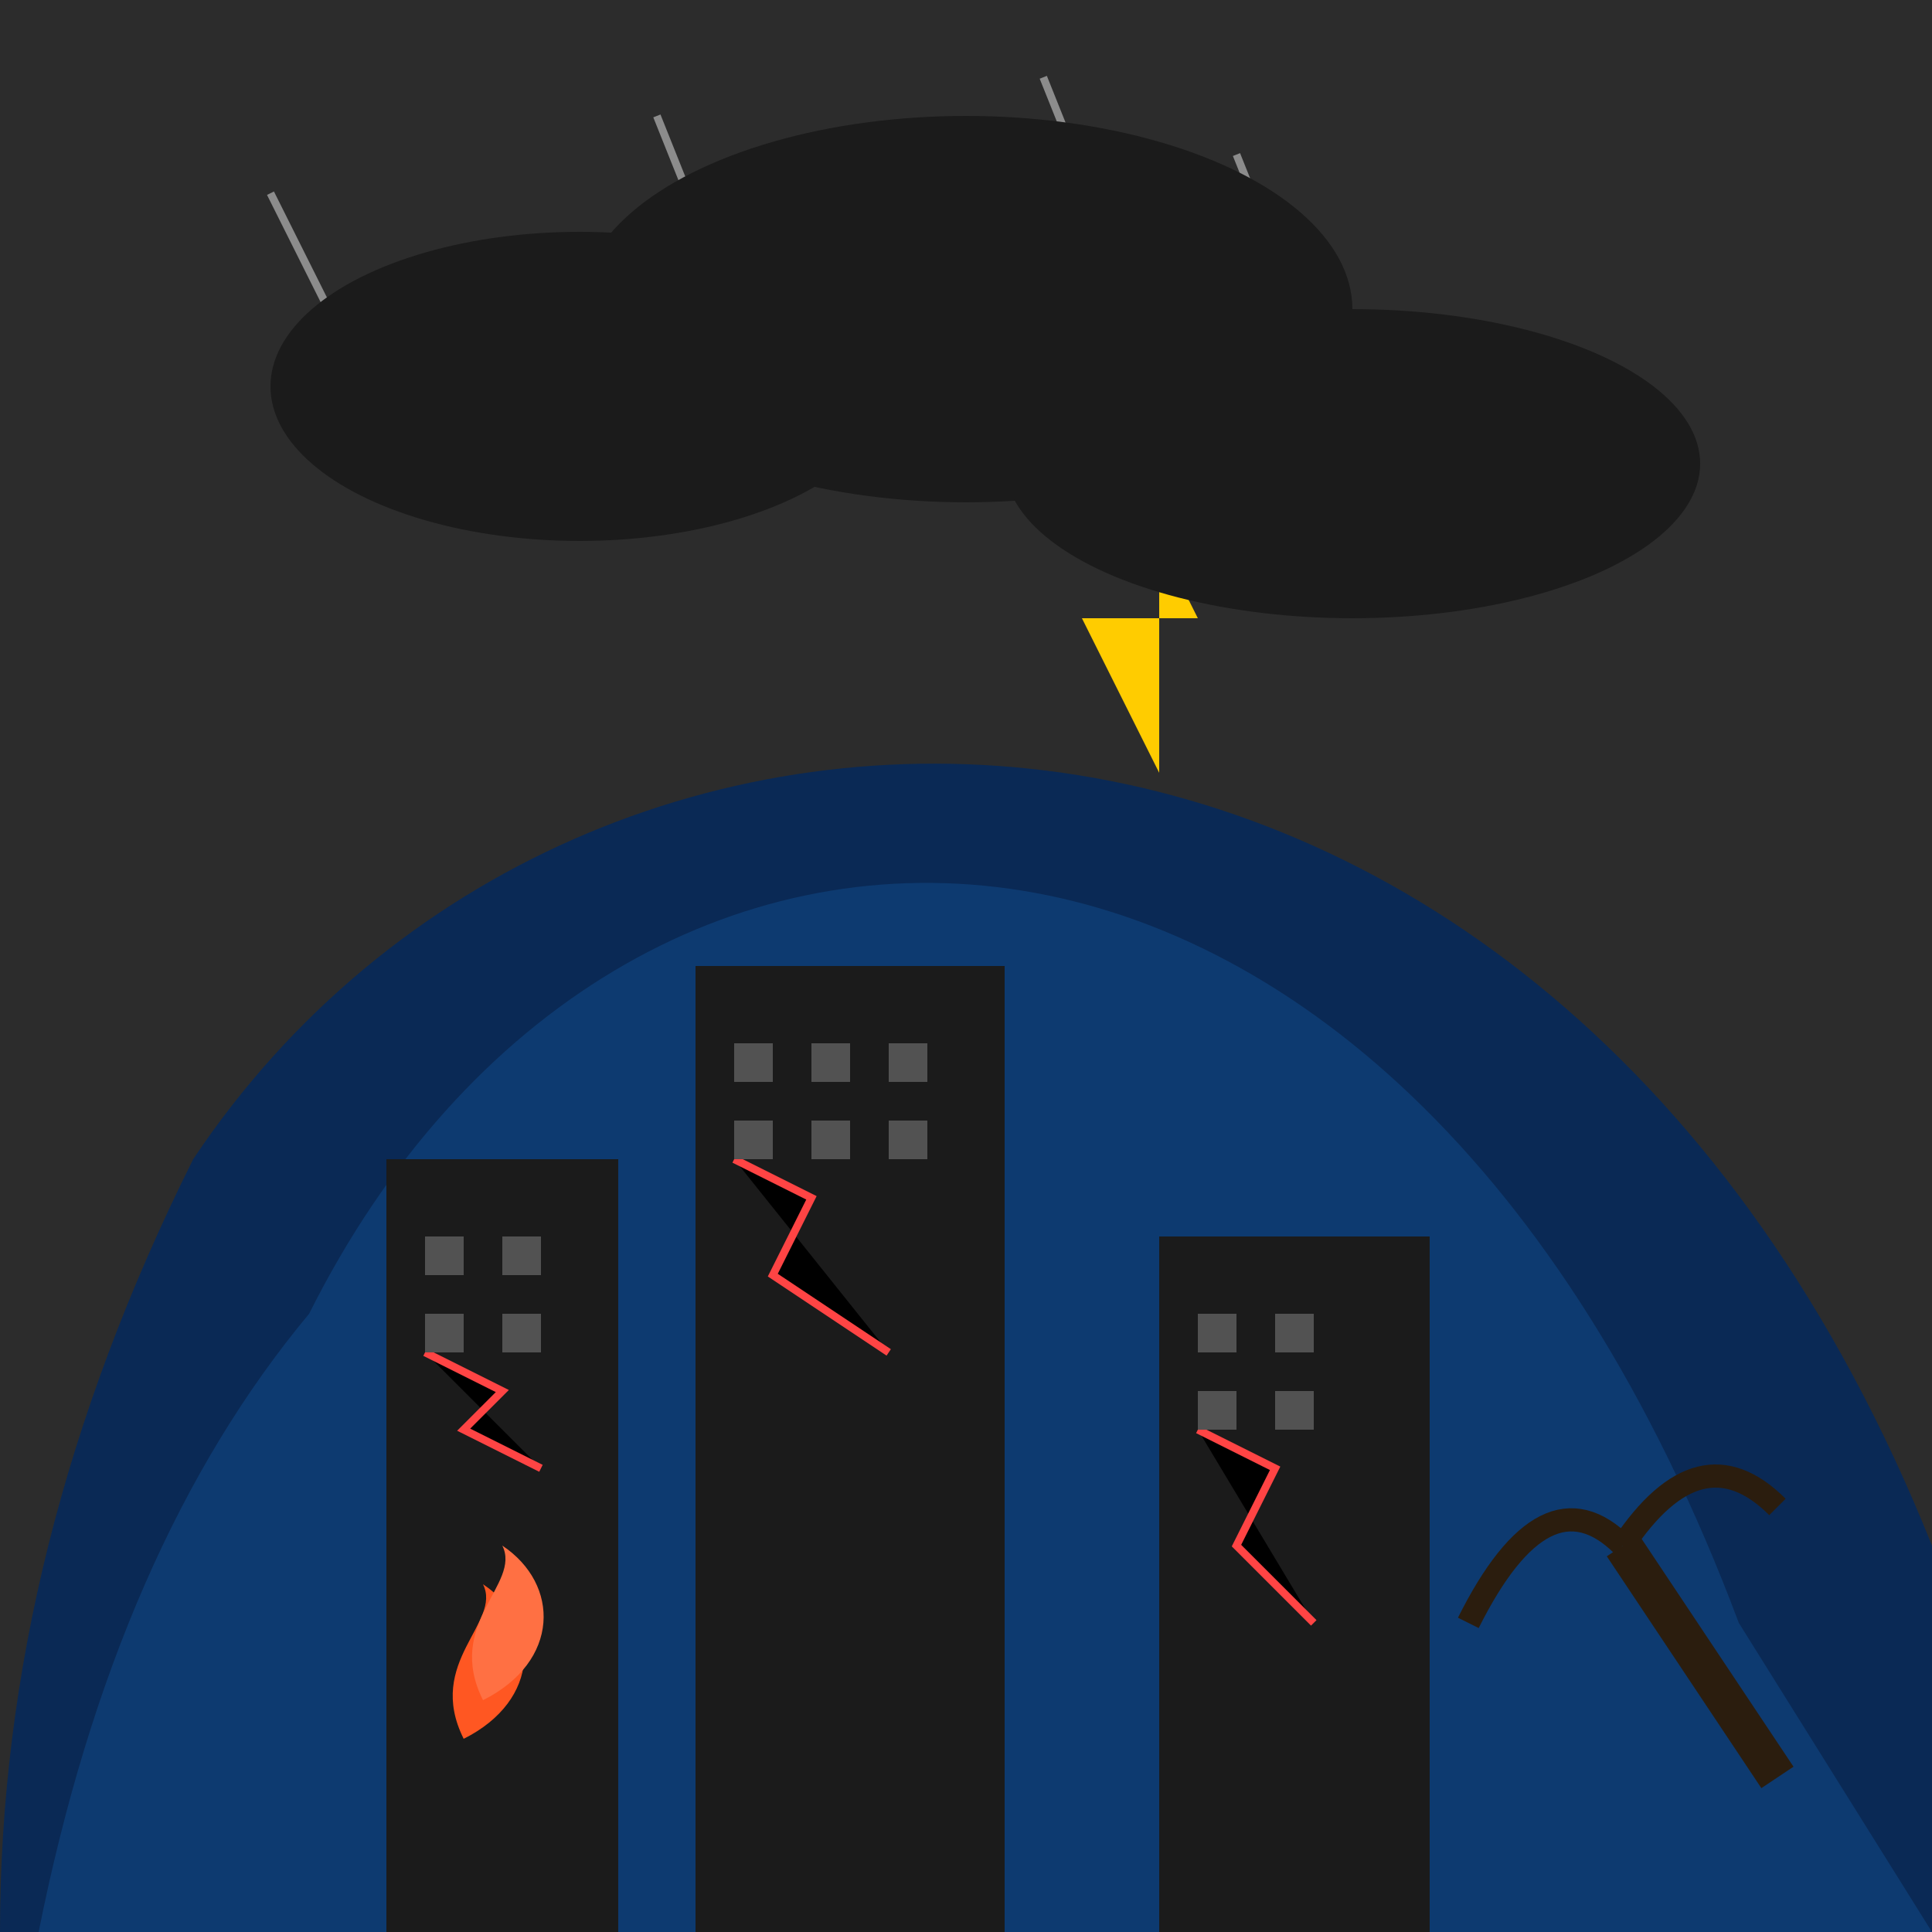<svg xmlns="http://www.w3.org/2000/svg" viewBox="0 0 500 500" width="500" height="500">
  <!-- Background -->
  <rect width="500" height="500" fill="#2c2c2c" />

  <!-- Wave (representing tsunami) -->
  <path d="M500 400 C400 150, 150 150, 50 300 Q0 400, 0 500 L500 500 Z" fill="#0a2955" />

  <!-- Darker wave accent for depth -->
  <path d="M450 420 C360 180, 160 180, 80 340 Q30 400, 10 500 L500 500 Z" fill="#0d3a70" />

  <!-- Rain (representing floods) -->
  <g stroke="#8c8c8c" stroke-width="2">
    <line x1="70" y1="50" x2="90" y2="90" />
    <line x1="120" y1="70" x2="140" y2="110" />
    <line x1="170" y1="30" x2="190" y2="80" />
    <line x1="220" y1="50" x2="240" y2="100" />
    <line x1="270" y1="20" x2="290" y2="70" />
    <line x1="320" y1="40" x2="340" y2="90" />
  </g>

  <!-- Lightning (representing storm danger) -->
  <polygon points="300,80 320,120 290,120 310,160 280,160 300,200" fill="#ffcc00" />

  <!-- Buildings (representing urban areas) -->
  <g fill="#1b1b1b">
    <rect x="100" y="300" width="60" height="200" />
    <rect x="180" y="250" width="80" height="250" />
    <rect x="300" y="320" width="70" height="180" />
  </g>

  <!-- Cracks in buildings -->
  <path d="M110 350 L130 360 L120 370 L140 380" stroke="#ff4444" stroke-width="2" />
  <path d="M190 300 L210 310 L200 330 L230 350" stroke="#ff4444" stroke-width="2" />
  <path d="M310 370 L330 380 L320 400 L340 420" stroke="#ff4444" stroke-width="2" />

  <!-- Building Windows -->
  <g fill="#525252">
    <!-- Left Building -->
    <rect x="110" y="320" width="10" height="10" />
    <rect x="130" y="320" width="10" height="10" />
    <rect x="110" y="340" width="10" height="10" />
    <rect x="130" y="340" width="10" height="10" />

    <!-- Middle Building -->
    <rect x="190" y="270" width="10" height="10" />
    <rect x="210" y="270" width="10" height="10" />
    <rect x="230" y="270" width="10" height="10" />
    <rect x="190" y="290" width="10" height="10" />
    <rect x="210" y="290" width="10" height="10" />
    <rect x="230" y="290" width="10" height="10" />

    <!-- Right Building -->
    <rect x="310" y="340" width="10" height="10" />
    <rect x="330" y="340" width="10" height="10" />
    <rect x="310" y="360" width="10" height="10" />
    <rect x="330" y="360" width="10" height="10" />
  </g>

  <!-- Collapsed Tree (symbolizing destruction) -->
  <line x1="420" y1="400" x2="460" y2="460" stroke="#2b1d0e" stroke-width="10" />
  <path d="M420 400 Q400 380, 380 420" stroke="#2b1d0e" stroke-width="6" fill="none" />
  <path d="M420 400 Q440 370, 460 390" stroke="#2b1d0e" stroke-width="6" fill="none" />

  <!-- Dark Clouds (representing stormy weather) -->
  <ellipse cx="150" cy="100" rx="80" ry="40" fill="#1b1b1b" />
  <ellipse cx="250" cy="80" rx="100" ry="50" fill="#1b1b1b" />
  <ellipse cx="350" cy="120" rx="90" ry="40" fill="#1b1b1b" />

  <!-- Fire (symbolizing destruction) -->
  <g>
    <path d="M120 450 C110 430, 130 420, 125 410 C140 420, 140 440, 120 450 Z" fill="#ff5722" />
    <path d="M125 440 C115 420, 135 410, 130 400 C145 410, 145 430, 125 440 Z" fill="#ff7043" />
  </g>

</svg>
